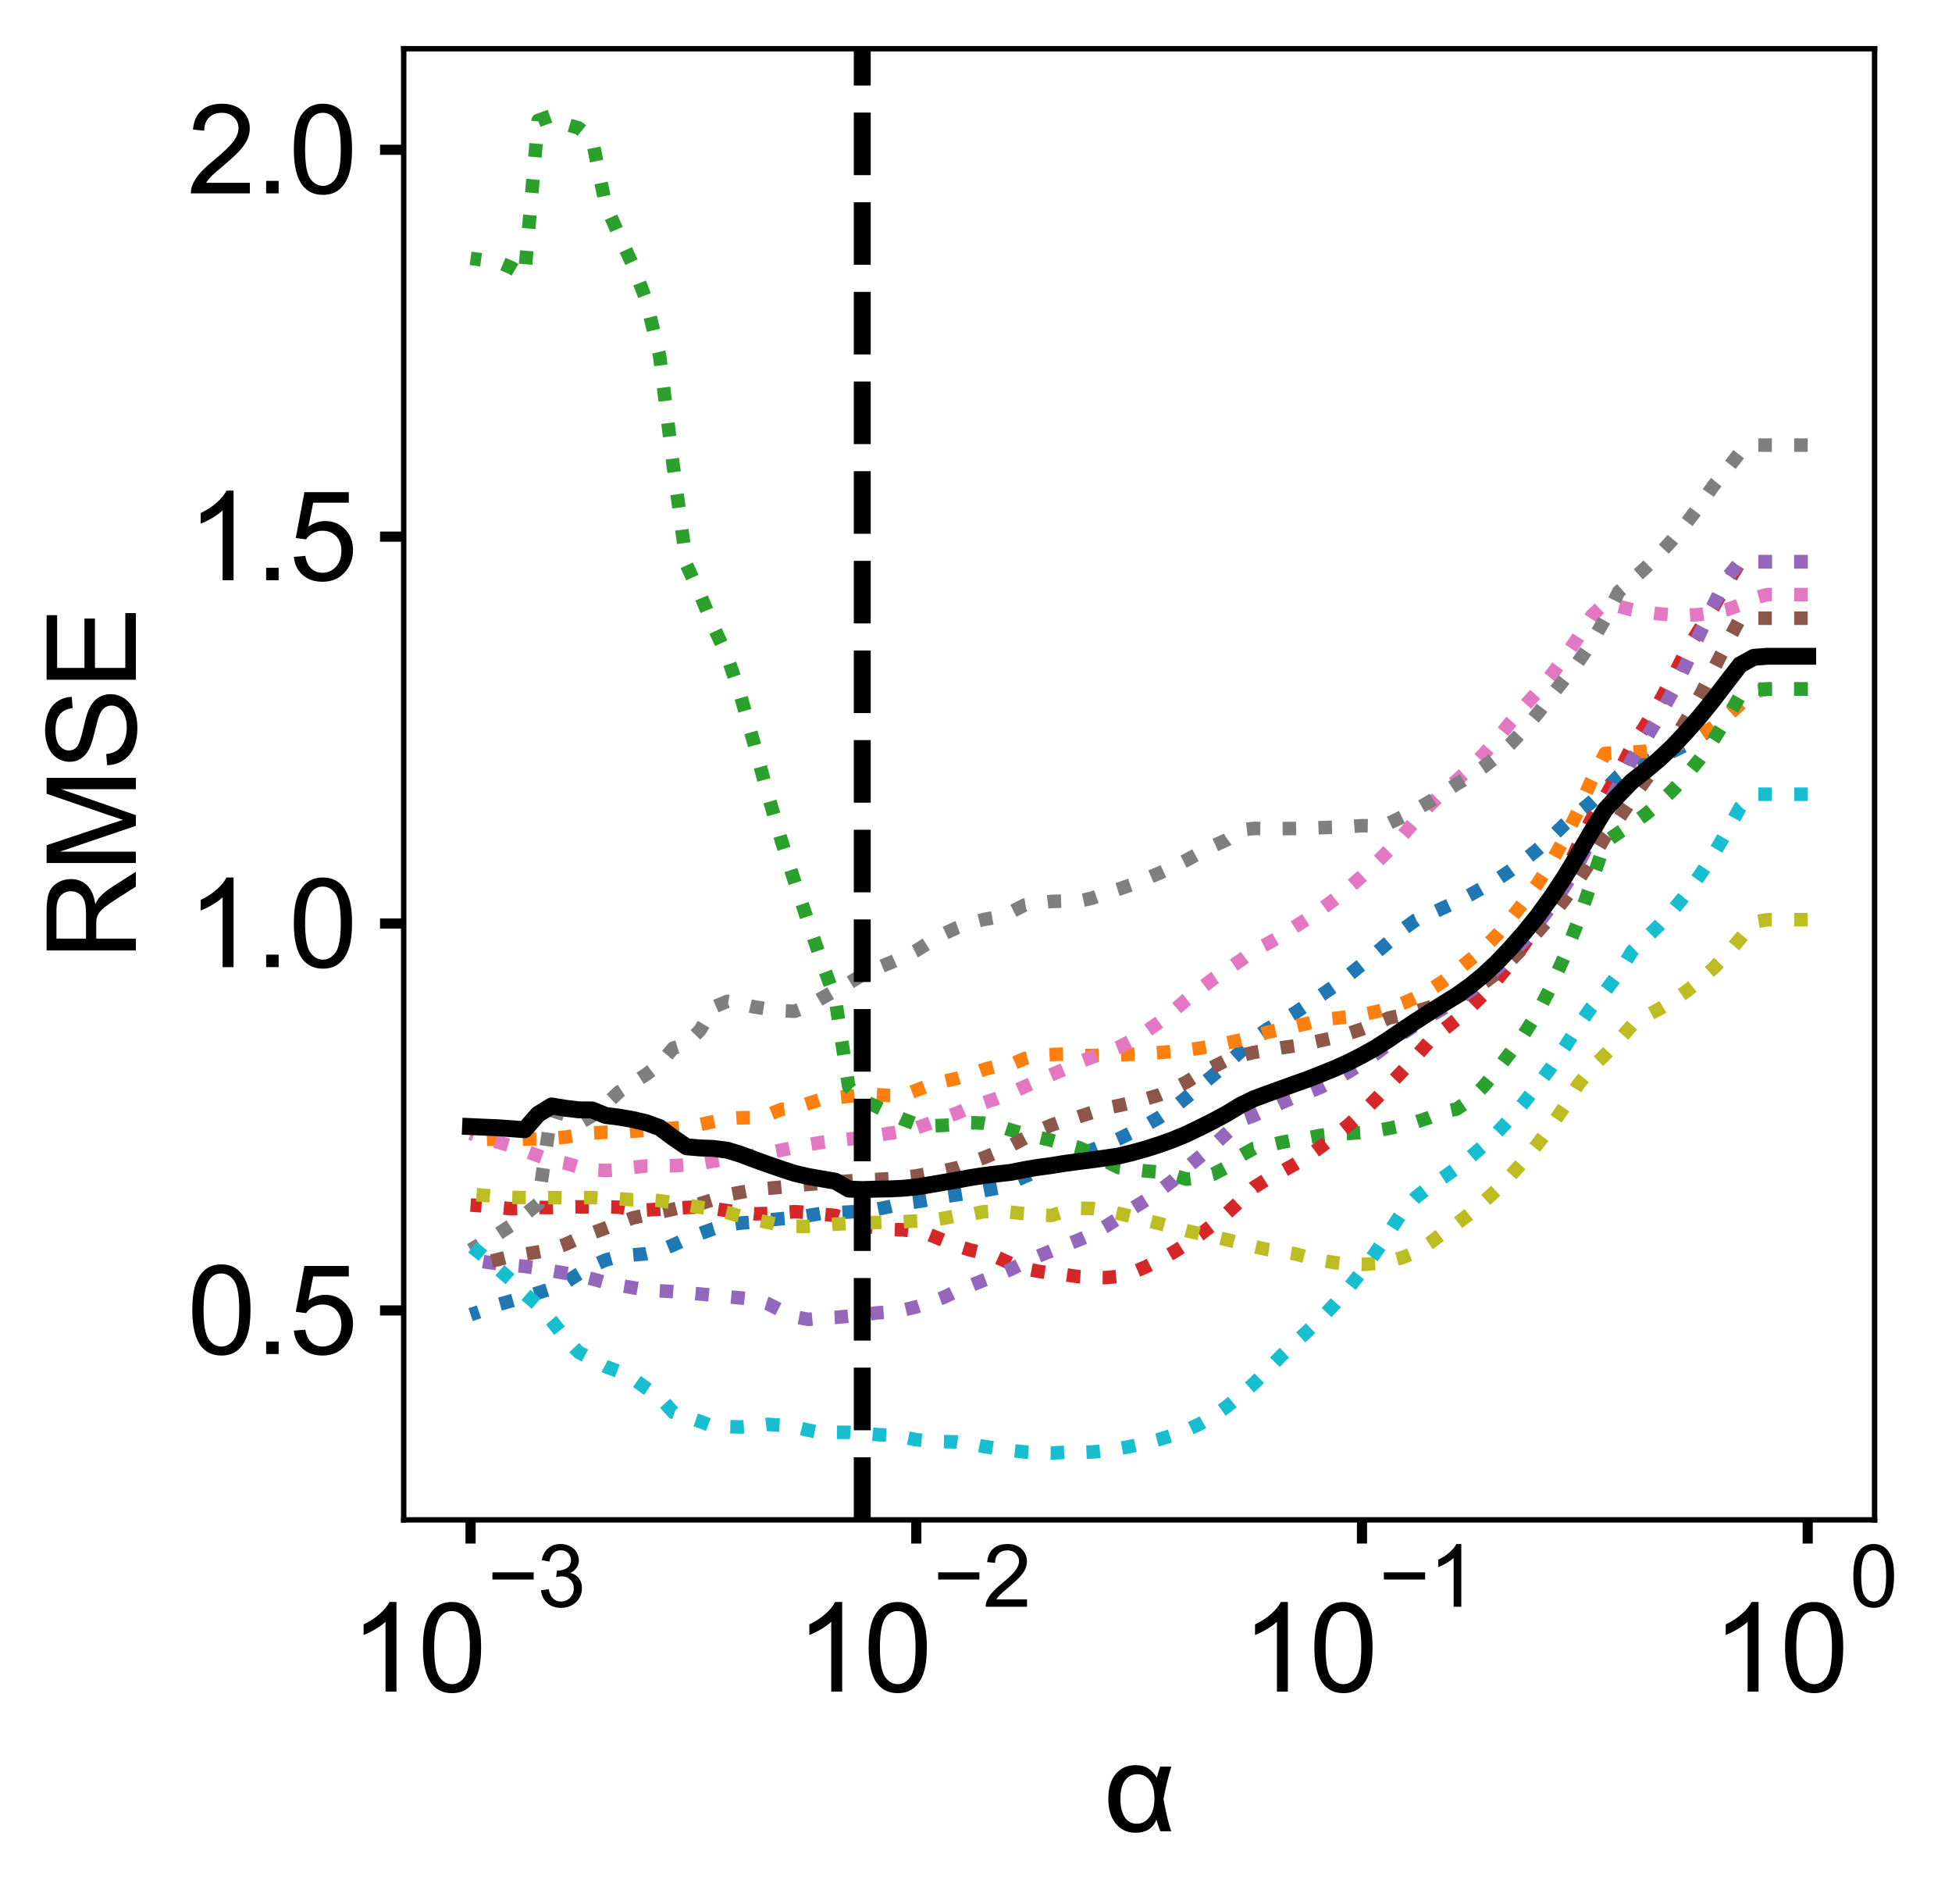<?xml version="1.0" encoding="utf-8" standalone="no"?>
<!DOCTYPE svg PUBLIC "-//W3C//DTD SVG 1.1//EN"
  "http://www.w3.org/Graphics/SVG/1.1/DTD/svg11.dtd">
<svg height="281.442pt" version="1.1" viewBox="0 0 288.568 281.442" width="288.568pt" xmlns="http://www.w3.org/2000/svg" xmlns:xlink="http://www.w3.org/1999/xlink">
 <defs>
  <style type="text/css">*{stroke-linecap:butt;stroke-linejoin:round;}</style>
 </defs>
 <g id="figure_1">
  <g id="patch_1">
   <path d="M 0 281.442 
L 288.568 281.442 
L 288.568 0 
L 0 0 
z
" style="fill:#ffffff;"/>
  </g>
  <g id="axes_1">
   <g id="patch_2">
    <path d="M 59.682 224.64 
L 277.122 224.64 
L 277.122 7.2 
L 59.682 7.2 
z
" style="fill:#ffffff;"/>
   </g>
   <g id="matplotlib.axis_1">
    <g id="xtick_1">
     <g id="line2d_1">
      <defs>
       <path d="M 0 0 
L 0 3.5 
" id="ma12108a42a" style="stroke:#000000;stroke-width:1.5;"/>
      </defs>
      <g>
       <use style="stroke:#000000;stroke-width:1.5;" x="69.565" xlink:href="#ma12108a42a" y="224.64"/>
      </g>
     </g>
     <g id="text_1">
      <!-- $\mathdefault{10^{-3}}$ -->
      <g transform="translate(51.745 250.202)scale(0.18 -0.18)">
       <defs>
        <path d="M 2384 0 
L 1822 0 
L 1822 3584 
Q 1619 3391 1289 3197 
Q 959 3003 697 2906 
L 697 3450 
Q 1169 3672 1522 3987 
Q 1875 4303 2022 4600 
L 2384 4600 
L 2384 0 
z
" id="ArialMT-31" transform="scale(0.016)"/>
        <path d="M 266 2259 
Q 266 3072 433 3567 
Q 600 4063 929 4331 
Q 1259 4600 1759 4600 
Q 2128 4600 2406 4451 
Q 2684 4303 2865 4023 
Q 3047 3744 3150 3342 
Q 3253 2941 3253 2259 
Q 3253 1453 3087 958 
Q 2922 463 2592 192 
Q 2263 -78 1759 -78 
Q 1097 -78 719 397 
Q 266 969 266 2259 
z
M 844 2259 
Q 844 1131 1108 757 
Q 1372 384 1759 384 
Q 2147 384 2411 759 
Q 2675 1134 2675 2259 
Q 2675 3391 2411 3762 
Q 2147 4134 1753 4134 
Q 1366 4134 1134 3806 
Q 844 3388 844 2259 
z
" id="ArialMT-30" transform="scale(0.016)"/>
        <path d="M 3381 1997 
L 356 1997 
L 356 2522 
L 3381 2522 
L 3381 1997 
z
" id="ArialMT-2212" transform="scale(0.016)"/>
        <path d="M 269 1209 
L 831 1284 
Q 928 806 1161 595 
Q 1394 384 1728 384 
Q 2125 384 2398 659 
Q 2672 934 2672 1341 
Q 2672 1728 2419 1979 
Q 2166 2231 1775 2231 
Q 1616 2231 1378 2169 
L 1441 2663 
Q 1497 2656 1531 2656 
Q 1891 2656 2178 2843 
Q 2466 3031 2466 3422 
Q 2466 3731 2256 3934 
Q 2047 4138 1716 4138 
Q 1388 4138 1169 3931 
Q 950 3725 888 3313 
L 325 3413 
Q 428 3978 793 4289 
Q 1159 4600 1703 4600 
Q 2078 4600 2393 4439 
Q 2709 4278 2876 4000 
Q 3044 3722 3044 3409 
Q 3044 3113 2884 2869 
Q 2725 2625 2413 2481 
Q 2819 2388 3044 2092 
Q 3269 1797 3269 1353 
Q 3269 753 2831 336 
Q 2394 -81 1725 -81 
Q 1122 -81 723 278 
Q 325 638 269 1209 
z
" id="ArialMT-33" transform="scale(0.016)"/>
       </defs>
       <use transform="translate(0 0.994)" xlink:href="#ArialMT-31"/>
       <use transform="translate(55.615 0.994)" xlink:href="#ArialMT-30"/>
       <use transform="translate(112.973 70.688)scale(0.7)" xlink:href="#ArialMT-2212"/>
       <use transform="translate(153.852 70.688)scale(0.7)" xlink:href="#ArialMT-33"/>
      </g>
     </g>
    </g>
    <g id="xtick_2">
     <g id="line2d_2">
      <g>
       <use style="stroke:#000000;stroke-width:1.5;" x="135.456" xlink:href="#ma12108a42a" y="224.64"/>
      </g>
     </g>
     <g id="text_2">
      <!-- $\mathdefault{10^{-2}}$ -->
      <g transform="translate(117.636 250.202)scale(0.18 -0.18)">
       <defs>
        <path d="M 3222 541 
L 3222 0 
L 194 0 
Q 188 203 259 391 
Q 375 700 629 1000 
Q 884 1300 1366 1694 
Q 2113 2306 2375 2664 
Q 2638 3022 2638 3341 
Q 2638 3675 2398 3904 
Q 2159 4134 1775 4134 
Q 1369 4134 1125 3890 
Q 881 3647 878 3216 
L 300 3275 
Q 359 3922 746 4261 
Q 1134 4600 1788 4600 
Q 2447 4600 2831 4234 
Q 3216 3869 3216 3328 
Q 3216 3053 3103 2787 
Q 2991 2522 2730 2228 
Q 2469 1934 1863 1422 
Q 1356 997 1212 845 
Q 1069 694 975 541 
L 3222 541 
z
" id="ArialMT-32" transform="scale(0.016)"/>
       </defs>
       <use transform="translate(0 0.994)" xlink:href="#ArialMT-31"/>
       <use transform="translate(55.615 0.994)" xlink:href="#ArialMT-30"/>
       <use transform="translate(112.973 70.688)scale(0.7)" xlink:href="#ArialMT-2212"/>
       <use transform="translate(153.852 70.688)scale(0.7)" xlink:href="#ArialMT-32"/>
      </g>
     </g>
    </g>
    <g id="xtick_3">
     <g id="line2d_3">
      <g>
       <use style="stroke:#000000;stroke-width:1.5;" x="201.347" xlink:href="#ma12108a42a" y="224.64"/>
      </g>
     </g>
     <g id="text_3">
      <!-- $\mathdefault{10^{-1}}$ -->
      <g transform="translate(183.527 250.202)scale(0.18 -0.18)">
       <use transform="translate(0 0.994)" xlink:href="#ArialMT-31"/>
       <use transform="translate(55.615 0.994)" xlink:href="#ArialMT-30"/>
       <use transform="translate(112.973 70.688)scale(0.7)" xlink:href="#ArialMT-2212"/>
       <use transform="translate(153.852 70.688)scale(0.7)" xlink:href="#ArialMT-31"/>
      </g>
     </g>
    </g>
    <g id="xtick_4">
     <g id="line2d_4">
      <g>
       <use style="stroke:#000000;stroke-width:1.5;" x="267.238" xlink:href="#ma12108a42a" y="224.64"/>
      </g>
     </g>
     <g id="text_4">
      <!-- $\mathdefault{10^{0}}$ -->
      <g transform="translate(253.108 250.202)scale(0.18 -0.18)">
       <use transform="translate(0 0.994)" xlink:href="#ArialMT-31"/>
       <use transform="translate(55.615 0.994)" xlink:href="#ArialMT-30"/>
       <use transform="translate(112.973 70.688)scale(0.7)" xlink:href="#ArialMT-30"/>
      </g>
     </g>
    </g>
    <g id="text_5">
     <!-- α -->
     <g transform="translate(163.198 270.664)scale(0.18 -0.18)">
      <defs>
       <path d="M 2884 3319 
L 3459 3319 
Q 3241 2631 3056 1659 
Q 3275 453 3459 0 
L 2900 0 
Q 2766 313 2697 606 
Q 2438 -75 1613 -75 
Q 988 -75 606 394 
Q 225 863 225 1666 
Q 225 2491 608 2942 
Q 991 3394 1622 3394 
Q 2013 3394 2259 3236 
Q 2506 3078 2719 2756 
Q 2741 2866 2884 3319 
z
M 1716 2928 
Q 1313 2928 1078 2603 
Q 844 2278 844 1666 
Q 844 1069 1066 728 
Q 1288 388 1684 388 
Q 2072 388 2331 723 
Q 2591 1059 2591 1691 
Q 2591 2303 2348 2615 
Q 2106 2928 1716 2928 
z
" id="ArialMT-3b1" transform="scale(0.016)"/>
      </defs>
      <use xlink:href="#ArialMT-3b1"/>
     </g>
    </g>
   </g>
   <g id="matplotlib.axis_2">
    <g id="ytick_1">
     <g id="line2d_5">
      <defs>
       <path d="M 0 0 
L -3.5 0 
" id="m1004617f11" style="stroke:#000000;stroke-width:1.5;"/>
      </defs>
      <g>
       <use style="stroke:#000000;stroke-width:1.5;" x="59.682" xlink:href="#m1004617f11" y="193.683"/>
      </g>
     </g>
     <g id="text_6">
      <!-- 0.5 -->
      <g transform="translate(27.662 200.125)scale(0.18 -0.18)">
       <defs>
        <path d="M 581 0 
L 581 641 
L 1222 641 
L 1222 0 
L 581 0 
z
" id="ArialMT-2e" transform="scale(0.016)"/>
        <path d="M 266 1200 
L 856 1250 
Q 922 819 1161 601 
Q 1400 384 1738 384 
Q 2144 384 2425 690 
Q 2706 997 2706 1503 
Q 2706 1984 2436 2262 
Q 2166 2541 1728 2541 
Q 1456 2541 1237 2417 
Q 1019 2294 894 2097 
L 366 2166 
L 809 4519 
L 3088 4519 
L 3088 3981 
L 1259 3981 
L 1013 2750 
Q 1425 3038 1878 3038 
Q 2478 3038 2890 2622 
Q 3303 2206 3303 1553 
Q 3303 931 2941 478 
Q 2500 -78 1738 -78 
Q 1113 -78 717 272 
Q 322 622 266 1200 
z
" id="ArialMT-35" transform="scale(0.016)"/>
       </defs>
       <use xlink:href="#ArialMT-30"/>
       <use x="55.615" xlink:href="#ArialMT-2e"/>
       <use x="83.398" xlink:href="#ArialMT-35"/>
      </g>
     </g>
    </g>
    <g id="ytick_2">
     <g id="line2d_6">
      <g>
       <use style="stroke:#000000;stroke-width:1.5;" x="59.682" xlink:href="#m1004617f11" y="136.5"/>
      </g>
     </g>
     <g id="text_7">
      <!-- 1.0 -->
      <g transform="translate(27.662 142.942)scale(0.18 -0.18)">
       <use xlink:href="#ArialMT-31"/>
       <use x="55.615" xlink:href="#ArialMT-2e"/>
       <use x="83.398" xlink:href="#ArialMT-30"/>
      </g>
     </g>
    </g>
    <g id="ytick_3">
     <g id="line2d_7">
      <g>
       <use style="stroke:#000000;stroke-width:1.5;" x="59.682" xlink:href="#m1004617f11" y="79.318"/>
      </g>
     </g>
     <g id="text_8">
      <!-- 1.5 -->
      <g transform="translate(27.662 85.76)scale(0.18 -0.18)">
       <use xlink:href="#ArialMT-31"/>
       <use x="55.615" xlink:href="#ArialMT-2e"/>
       <use x="83.398" xlink:href="#ArialMT-35"/>
      </g>
     </g>
    </g>
    <g id="ytick_4">
     <g id="line2d_8">
      <g>
       <use style="stroke:#000000;stroke-width:1.5;" x="59.682" xlink:href="#m1004617f11" y="22.135"/>
      </g>
     </g>
     <g id="text_9">
      <!-- 2.0 -->
      <g transform="translate(27.662 28.577)scale(0.18 -0.18)">
       <use xlink:href="#ArialMT-32"/>
       <use x="55.615" xlink:href="#ArialMT-2e"/>
       <use x="83.398" xlink:href="#ArialMT-30"/>
      </g>
     </g>
    </g>
    <g id="text_10">
     <!-- RMSE -->
     <g transform="translate(20.084 141.923)rotate(-90)scale(0.18 -0.18)">
      <defs>
       <path d="M 503 0 
L 503 4581 
L 2534 4581 
Q 3147 4581 3465 4457 
Q 3784 4334 3975 4021 
Q 4166 3709 4166 3331 
Q 4166 2844 3850 2509 
Q 3534 2175 2875 2084 
Q 3116 1969 3241 1856 
Q 3506 1613 3744 1247 
L 4541 0 
L 3778 0 
L 3172 953 
Q 2906 1366 2734 1584 
Q 2563 1803 2427 1890 
Q 2291 1978 2150 2013 
Q 2047 2034 1813 2034 
L 1109 2034 
L 1109 0 
L 503 0 
z
M 1109 2559 
L 2413 2559 
Q 2828 2559 3062 2645 
Q 3297 2731 3419 2920 
Q 3541 3109 3541 3331 
Q 3541 3656 3305 3865 
Q 3069 4075 2559 4075 
L 1109 4075 
L 1109 2559 
z
" id="ArialMT-52" transform="scale(0.016)"/>
       <path d="M 475 0 
L 475 4581 
L 1388 4581 
L 2472 1338 
Q 2622 884 2691 659 
Q 2769 909 2934 1394 
L 4031 4581 
L 4847 4581 
L 4847 0 
L 4263 0 
L 4263 3834 
L 2931 0 
L 2384 0 
L 1059 3900 
L 1059 0 
L 475 0 
z
" id="ArialMT-4d" transform="scale(0.016)"/>
       <path d="M 288 1472 
L 859 1522 
Q 900 1178 1048 958 
Q 1197 738 1509 602 
Q 1822 466 2213 466 
Q 2559 466 2825 569 
Q 3091 672 3220 851 
Q 3350 1031 3350 1244 
Q 3350 1459 3225 1620 
Q 3100 1781 2813 1891 
Q 2628 1963 1997 2114 
Q 1366 2266 1113 2400 
Q 784 2572 623 2826 
Q 463 3081 463 3397 
Q 463 3744 659 4045 
Q 856 4347 1234 4503 
Q 1613 4659 2075 4659 
Q 2584 4659 2973 4495 
Q 3363 4331 3572 4012 
Q 3781 3694 3797 3291 
L 3216 3247 
Q 3169 3681 2898 3903 
Q 2628 4125 2100 4125 
Q 1550 4125 1298 3923 
Q 1047 3722 1047 3438 
Q 1047 3191 1225 3031 
Q 1400 2872 2139 2705 
Q 2878 2538 3153 2413 
Q 3553 2228 3743 1945 
Q 3934 1663 3934 1294 
Q 3934 928 3725 604 
Q 3516 281 3123 101 
Q 2731 -78 2241 -78 
Q 1619 -78 1198 103 
Q 778 284 539 648 
Q 300 1013 288 1472 
z
" id="ArialMT-53" transform="scale(0.016)"/>
       <path d="M 506 0 
L 506 4581 
L 3819 4581 
L 3819 4041 
L 1113 4041 
L 1113 2638 
L 3647 2638 
L 3647 2100 
L 1113 2100 
L 1113 541 
L 3925 541 
L 3925 0 
L 506 0 
z
" id="ArialMT-45" transform="scale(0.016)"/>
      </defs>
      <use xlink:href="#ArialMT-52"/>
      <use x="72.217" xlink:href="#ArialMT-4d"/>
      <use x="155.518" xlink:href="#ArialMT-53"/>
      <use x="222.217" xlink:href="#ArialMT-45"/>
     </g>
    </g>
   </g>
   <g id="line2d_9">
    <path clip-path="url(#p79b53bc17c)" d="M 267.238 101.842 
L 265.241 101.842 
L 263.245 101.842 
L 261.248 101.842 
L 259.251 102.216 
L 257.254 104.018 
L 255.258 105.849 
L 253.261 107.499 
L 251.264 108.899 
L 249.268 110.081 
L 247.271 111.071 
L 245.274 111.896 
L 243.278 112.578 
L 241.281 113.098 
L 239.284 114.676 
L 237.288 116.715 
L 235.291 118.519 
L 233.294 120.135 
L 231.297 121.839 
L 229.301 123.779 
L 227.304 125.551 
L 225.307 127.168 
L 223.311 128.645 
L 221.314 129.994 
L 219.317 131.14 
L 217.321 132.257 
L 215.324 133.27 
L 213.327 134.198 
L 211.33 135.116 
L 209.334 135.961 
L 207.337 137.398 
L 205.34 139.195 
L 203.344 140.903 
L 201.347 142.543 
L 199.35 144.15 
L 197.354 145.672 
L 195.357 147.056 
L 193.36 148.402 
L 191.364 149.739 
L 189.367 150.97 
L 187.37 152.091 
L 185.373 153.447 
L 183.377 155.428 
L 181.38 157.234 
L 179.383 158.887 
L 177.387 160.558 
L 175.39 162.201 
L 173.393 163.816 
L 171.397 165.156 
L 169.4 166.297 
L 167.403 167.341 
L 165.407 168.312 
L 163.41 169.174 
L 161.413 169.955 
L 159.416 170.699 
L 157.42 171.632 
L 155.423 172.433 
L 153.426 173.126 
L 151.43 173.913 
L 149.433 174.844 
L 147.436 175.611 
L 145.44 175.978 
L 143.443 176.277 
L 141.446 176.595 
L 139.449 176.882 
L 137.453 177.3 
L 135.456 177.636 
L 133.459 177.872 
L 131.463 178.348 
L 129.466 178.751 
L 127.469 178.985 
L 125.473 179.137 
L 123.476 179.241 
L 121.479 179.328 
L 119.483 179.666 
L 117.486 179.966 
L 115.489 180.132 
L 113.492 180.323 
L 111.496 180.617 
L 109.499 180.77 
L 107.502 181.048 
L 105.506 181.597 
L 103.509 182.332 
L 101.512 183.088 
L 99.516 184.012 
L 97.519 184.826 
L 95.522 185.301 
L 93.526 185.481 
L 91.529 185.676 
L 89.532 186.235 
L 87.535 187.108 
L 85.539 188.29 
L 83.542 189.574 
L 81.545 190.448 
L 79.549 191.088 
L 77.552 191.717 
L 75.555 192.277 
L 73.559 192.85 
L 71.562 193.634 
L 69.565 194.308 
" style="fill:none;stroke:#1f77b4;stroke-dasharray:2,3.3;stroke-dashoffset:0;stroke-width:2;"/>
   </g>
   <g id="line2d_10">
    <path clip-path="url(#p79b53bc17c)" d="M 267.238 101.842 
L 265.241 101.842 
L 263.245 101.842 
L 261.248 101.842 
L 259.251 102.195 
L 257.254 104.08 
L 255.258 105.881 
L 253.261 107.449 
L 251.264 108.673 
L 249.268 109.602 
L 247.271 110.279 
L 245.274 110.743 
L 243.278 111.03 
L 241.281 111.17 
L 239.284 111.285 
L 237.288 111.356 
L 235.291 115.292 
L 233.294 119.872 
L 231.297 123.92 
L 229.301 127.481 
L 227.304 130.599 
L 225.307 133.287 
L 223.311 135.823 
L 221.314 138.175 
L 219.317 140.17 
L 217.321 141.856 
L 215.324 143.505 
L 213.327 145.047 
L 211.33 146.337 
L 209.334 147.42 
L 207.337 148.312 
L 205.34 149.024 
L 203.344 149.548 
L 201.347 149.958 
L 199.35 150.275 
L 197.354 150.506 
L 195.357 150.706 
L 193.36 151.241 
L 191.364 151.709 
L 189.367 152.144 
L 187.37 152.568 
L 185.373 153.243 
L 183.377 153.702 
L 181.38 154.141 
L 179.383 154.573 
L 177.387 154.92 
L 175.39 155.196 
L 173.393 155.411 
L 171.397 155.571 
L 169.4 155.716 
L 167.403 155.818 
L 165.407 155.896 
L 163.41 155.955 
L 161.413 155.998 
L 159.416 156.023 
L 157.42 155.784 
L 155.423 155.87 
L 153.426 155.965 
L 151.43 156.474 
L 149.433 157.342 
L 147.436 157.532 
L 145.44 158.079 
L 143.443 158.809 
L 141.446 159.393 
L 139.449 159.845 
L 137.453 160.345 
L 135.456 161.15 
L 133.459 161.93 
L 131.463 161.923 
L 129.466 161.785 
L 127.469 161.867 
L 125.473 162.033 
L 123.476 162.248 
L 121.479 162.441 
L 119.483 163.098 
L 117.486 163.744 
L 115.489 163.974 
L 113.492 164.784 
L 111.496 165.182 
L 109.499 165.207 
L 107.502 165.351 
L 105.506 165.769 
L 103.509 166.195 
L 101.512 166.571 
L 99.516 166.748 
L 97.519 166.915 
L 95.522 167.055 
L 93.526 167.205 
L 91.529 167.382 
L 89.532 167.352 
L 87.535 167.441 
L 85.539 167.775 
L 83.542 168.075 
L 81.545 168.245 
L 79.549 168.318 
L 77.552 168.36 
L 75.555 168.403 
L 73.559 168.359 
L 71.562 168.415 
L 69.565 168.46 
" style="fill:none;stroke:#ff7f0e;stroke-dasharray:2,3.3;stroke-dashoffset:0;stroke-width:2;"/>
   </g>
   <g id="line2d_11">
    <path clip-path="url(#p79b53bc17c)" d="M 267.238 101.842 
L 265.241 101.842 
L 263.245 101.842 
L 261.248 101.842 
L 259.251 101.842 
L 257.254 102.783 
L 255.258 106.237 
L 253.261 109.399 
L 251.264 112.189 
L 249.268 114.646 
L 247.271 116.804 
L 245.274 118.694 
L 243.278 120.347 
L 241.281 121.787 
L 239.284 123.092 
L 237.288 124.456 
L 235.291 130.324 
L 233.294 136.164 
L 231.297 141.305 
L 229.301 145.796 
L 227.304 149.662 
L 225.307 152.828 
L 223.311 155.498 
L 221.314 158.142 
L 219.317 160.569 
L 217.321 162.566 
L 215.324 163.922 
L 213.327 164.328 
L 211.33 165.163 
L 209.334 165.832 
L 207.337 166.35 
L 205.34 166.771 
L 203.344 167.122 
L 201.347 167.387 
L 199.35 167.52 
L 197.354 167.589 
L 195.357 167.788 
L 193.36 168.167 
L 191.364 168.464 
L 189.367 168.861 
L 187.37 169.34 
L 185.373 169.724 
L 183.377 170.838 
L 181.38 172.486 
L 179.383 173.529 
L 177.387 174.021 
L 175.39 174.284 
L 173.393 173.678 
L 171.397 173.236 
L 169.4 173.072 
L 167.403 172.847 
L 165.407 172.582 
L 163.41 171.596 
L 161.413 170.436 
L 159.416 169.599 
L 157.42 169.103 
L 155.423 168.542 
L 153.426 168.072 
L 151.43 167.598 
L 149.433 167.017 
L 147.436 166.353 
L 145.44 165.994 
L 143.443 165.942 
L 141.446 166.207 
L 139.449 166.329 
L 137.453 166.406 
L 135.456 166.166 
L 133.459 165.405 
L 131.463 164.479 
L 129.466 163.504 
L 127.469 162.631 
L 125.473 160.629 
L 123.476 147.615 
L 121.479 142.152 
L 119.483 136.304 
L 117.486 130.356 
L 115.489 124.159 
L 113.492 117.352 
L 111.496 109.976 
L 109.499 102.872 
L 107.502 96.985 
L 105.506 92.665 
L 103.509 87.881 
L 101.512 83.528 
L 99.516 68.757 
L 97.519 52.612 
L 95.522 44.325 
L 93.526 39.133 
L 91.529 34.808 
L 89.532 30.273 
L 87.535 20.552 
L 85.539 18.918 
L 83.542 18.34 
L 81.545 17.084 
L 79.549 17.805 
L 77.552 40.714 
L 75.555 39.538 
L 73.559 38.697 
L 71.562 38.456 
L 69.565 38.18 
" style="fill:none;stroke:#2ca02c;stroke-dasharray:2,3.3;stroke-dashoffset:0;stroke-width:2;"/>
   </g>
   <g id="line2d_12">
    <path clip-path="url(#p79b53bc17c)" d="M 267.238 83.041 
L 265.241 83.041 
L 263.245 83.041 
L 261.248 83.041 
L 259.251 83.041 
L 257.254 83.041 
L 255.258 86.313 
L 253.261 89.8 
L 251.264 92.972 
L 249.268 96.155 
L 247.271 100.152 
L 245.274 103.808 
L 243.278 107.153 
L 241.281 110.274 
L 239.284 114.216 
L 237.288 117.795 
L 235.291 121.039 
L 233.294 124.953 
L 231.297 129.332 
L 229.301 133.115 
L 227.304 136.52 
L 225.307 139.581 
L 223.311 142.325 
L 221.314 144.781 
L 219.317 146.976 
L 217.321 148.933 
L 215.324 150.676 
L 213.327 152.252 
L 211.33 153.871 
L 209.334 156.14 
L 207.337 158.299 
L 205.34 160.392 
L 203.344 162.492 
L 201.347 164.448 
L 199.35 166.269 
L 197.354 167.888 
L 195.357 169.431 
L 193.36 170.882 
L 191.364 172.109 
L 189.367 173.215 
L 187.37 174.243 
L 185.373 175.497 
L 183.377 177.478 
L 181.38 179.314 
L 179.383 180.933 
L 177.387 182.489 
L 175.39 183.863 
L 173.393 185.13 
L 171.397 186.234 
L 169.4 187.232 
L 167.403 188.085 
L 165.407 188.649 
L 163.41 188.834 
L 161.413 188.818 
L 159.416 188.69 
L 157.42 188.405 
L 155.423 188.209 
L 153.426 187.883 
L 151.43 187.504 
L 149.433 186.756 
L 147.436 185.844 
L 145.44 185.216 
L 143.443 184.752 
L 141.446 184.133 
L 139.449 183.317 
L 137.453 182.51 
L 135.456 182.006 
L 133.459 181.767 
L 131.463 181.707 
L 129.466 181.44 
L 127.469 181.202 
L 125.473 180.334 
L 123.476 179.645 
L 121.479 179.45 
L 119.483 179.206 
L 117.486 179.089 
L 115.489 179.222 
L 113.492 179.358 
L 111.496 179.404 
L 109.499 179.178 
L 107.502 178.935 
L 105.506 178.627 
L 103.509 178.39 
L 101.512 178.466 
L 99.516 178.582 
L 97.519 178.722 
L 95.522 178.84 
L 93.526 178.8 
L 91.529 178.422 
L 89.532 178.378 
L 87.535 178.4 
L 85.539 178.375 
L 83.542 178.406 
L 81.545 178.478 
L 79.549 178.461 
L 77.552 178.598 
L 75.555 178.653 
L 73.559 178.452 
L 71.562 178.244 
L 69.565 178.104 
" style="fill:none;stroke:#d62728;stroke-dasharray:2,3.3;stroke-dashoffset:0;stroke-width:2;"/>
   </g>
   <g id="line2d_13">
    <path clip-path="url(#p79b53bc17c)" d="M 267.238 83.041 
L 265.241 83.041 
L 263.245 83.041 
L 261.248 83.041 
L 259.251 83.041 
L 257.254 83.041 
L 255.258 85.438 
L 253.261 89.503 
L 251.264 93.677 
L 249.268 98.161 
L 247.271 102.224 
L 245.274 105.901 
L 243.278 109.225 
L 241.281 112.228 
L 239.284 116.054 
L 237.288 119.782 
L 235.291 123.873 
L 233.294 127.73 
L 231.297 131.061 
L 229.301 133.951 
L 227.304 136.581 
L 225.307 138.976 
L 223.311 141.153 
L 221.314 143.133 
L 219.317 144.932 
L 217.321 146.47 
L 215.324 147.842 
L 213.327 149.081 
L 211.33 150.2 
L 209.334 151.459 
L 207.337 152.764 
L 205.34 154.27 
L 203.344 155.786 
L 201.347 157.169 
L 199.35 158.431 
L 197.354 159.59 
L 195.357 160.639 
L 193.36 161.456 
L 191.364 162.17 
L 189.367 163.016 
L 187.37 163.973 
L 185.373 164.876 
L 183.377 165.603 
L 181.38 167.451 
L 179.383 169.285 
L 177.387 170.964 
L 175.39 172.632 
L 173.393 174.487 
L 171.397 176.003 
L 169.4 177.373 
L 167.403 178.611 
L 165.407 180.009 
L 163.41 181.277 
L 161.413 182.404 
L 159.416 183.282 
L 157.42 184.061 
L 155.423 184.868 
L 153.426 185.686 
L 151.43 186.609 
L 149.433 187.606 
L 147.436 188.465 
L 145.44 189.213 
L 143.443 190.012 
L 141.446 190.824 
L 139.449 191.768 
L 137.453 192.513 
L 135.456 193.16 
L 133.459 193.63 
L 131.463 193.911 
L 129.466 194.057 
L 127.469 194.402 
L 125.473 194.531 
L 123.476 194.714 
L 121.479 194.811 
L 119.483 195.003 
L 117.486 194.626 
L 115.489 193.702 
L 113.492 192.684 
L 111.496 192.055 
L 109.499 191.837 
L 107.502 191.653 
L 105.506 191.453 
L 103.509 191.253 
L 101.512 191.081 
L 99.516 190.898 
L 97.519 190.787 
L 95.522 190.648 
L 93.526 190.308 
L 91.529 189.971 
L 89.532 189.565 
L 87.535 189.02 
L 85.539 188.523 
L 83.542 188.172 
L 81.545 187.829 
L 79.549 187.457 
L 77.552 187.172 
L 75.555 186.991 
L 73.559 186.777 
L 71.562 186.481 
L 69.565 186.13 
" style="fill:none;stroke:#9467bd;stroke-dasharray:2,3.3;stroke-dashoffset:0;stroke-width:2;"/>
   </g>
   <g id="line2d_14">
    <path clip-path="url(#p79b53bc17c)" d="M 267.238 91.371 
L 265.241 91.371 
L 263.245 91.371 
L 261.248 91.371 
L 259.251 91.371 
L 257.254 91.371 
L 255.258 95.122 
L 253.261 99.035 
L 251.264 102.914 
L 249.268 106.447 
L 247.271 109.663 
L 245.274 112.589 
L 243.278 115.249 
L 241.281 118.063 
L 239.284 121.039 
L 237.288 123.679 
L 235.291 127.065 
L 233.294 130.136 
L 231.297 132.918 
L 229.301 135.436 
L 227.304 137.714 
L 225.307 139.922 
L 223.311 141.972 
L 221.314 143.815 
L 219.317 145.287 
L 217.321 146.433 
L 215.324 147.398 
L 213.327 148.204 
L 211.33 148.874 
L 209.334 149.473 
L 207.337 150.013 
L 205.34 150.453 
L 203.344 151.3 
L 201.347 152.09 
L 199.35 152.756 
L 197.354 153.316 
L 195.357 153.77 
L 193.36 154.204 
L 191.364 154.586 
L 189.367 154.867 
L 187.37 155.2 
L 185.373 155.542 
L 183.377 156.026 
L 181.38 156.659 
L 179.383 157.68 
L 177.387 158.685 
L 175.39 159.93 
L 173.393 160.945 
L 171.397 161.825 
L 169.4 162.419 
L 167.403 162.939 
L 165.407 163.395 
L 163.41 163.796 
L 161.413 164.423 
L 159.416 165.075 
L 157.42 165.575 
L 155.423 166.3 
L 153.426 167.146 
L 151.43 168.251 
L 149.433 169.323 
L 147.436 170.285 
L 145.44 171.115 
L 143.443 171.817 
L 141.446 172.607 
L 139.449 173.043 
L 137.453 173.417 
L 135.456 173.793 
L 133.459 174.034 
L 131.463 174.213 
L 129.466 174.329 
L 127.469 174.394 
L 125.473 174.546 
L 123.476 174.715 
L 121.479 174.894 
L 119.483 175.05 
L 117.486 175.271 
L 115.489 175.458 
L 113.492 175.64 
L 111.496 175.851 
L 109.499 176.223 
L 107.502 176.6 
L 105.506 177.287 
L 103.509 177.906 
L 101.512 178.232 
L 99.516 178.725 
L 97.519 179.167 
L 95.522 179.564 
L 93.526 180.015 
L 91.529 180.732 
L 89.532 181.51 
L 87.535 182.242 
L 85.539 183.022 
L 83.542 183.929 
L 81.545 184.644 
L 79.549 185.039 
L 77.552 185.366 
L 75.555 185.672 
L 73.559 186.176 
L 71.562 186.63 
L 69.565 187.023 
" style="fill:none;stroke:#8c564b;stroke-dasharray:2,3.3;stroke-dashoffset:0;stroke-width:2;"/>
   </g>
   <g id="line2d_15">
    <path clip-path="url(#p79b53bc17c)" d="M 267.238 87.88 
L 265.241 87.88 
L 263.245 87.88 
L 261.248 87.88 
L 259.251 88.422 
L 257.254 89.412 
L 255.258 90.115 
L 253.261 90.575 
L 251.264 90.833 
L 249.268 90.924 
L 247.271 90.879 
L 245.274 90.723 
L 243.278 90.48 
L 241.281 90.132 
L 239.284 89.616 
L 237.288 89.1 
L 235.291 91.033 
L 233.294 94.199 
L 231.297 97.143 
L 229.301 99.805 
L 227.304 102.212 
L 225.307 104.442 
L 223.311 106.745 
L 221.314 109.229 
L 219.317 111.492 
L 217.321 113.557 
L 215.324 115.36 
L 213.327 117.097 
L 211.33 119.055 
L 209.334 121.16 
L 207.337 123.496 
L 205.34 125.646 
L 203.344 127.616 
L 201.347 129.499 
L 199.35 131.255 
L 197.354 132.874 
L 195.357 134.365 
L 193.36 135.741 
L 191.364 137.016 
L 189.367 138.342 
L 187.37 139.46 
L 185.373 140.456 
L 183.377 141.955 
L 181.38 143.308 
L 179.383 144.647 
L 177.387 146.173 
L 175.39 147.742 
L 173.393 149.487 
L 171.397 151.058 
L 169.4 152.472 
L 167.403 153.749 
L 165.407 154.768 
L 163.41 155.541 
L 161.413 156.268 
L 159.416 157.007 
L 157.42 157.988 
L 155.423 158.862 
L 153.426 159.721 
L 151.43 160.619 
L 149.433 161.516 
L 147.436 162.326 
L 145.44 162.998 
L 143.443 163.655 
L 141.446 164.527 
L 139.449 165.25 
L 137.453 166.021 
L 135.456 166.715 
L 133.459 167.199 
L 131.463 167.512 
L 129.466 167.811 
L 127.469 168.104 
L 125.473 168.363 
L 123.476 168.594 
L 121.479 168.846 
L 119.483 169.18 
L 117.486 169.567 
L 115.489 169.991 
L 113.492 170.384 
L 111.496 170.727 
L 109.499 170.996 
L 107.502 171.303 
L 105.506 171.608 
L 103.509 171.968 
L 101.512 172.163 
L 99.516 172.297 
L 97.519 172.314 
L 95.522 172.326 
L 93.526 172.541 
L 91.529 172.881 
L 89.532 172.994 
L 87.535 172.897 
L 85.539 172.479 
L 83.542 171.899 
L 81.545 171.556 
L 79.549 170.821 
L 77.552 170.068 
L 75.555 169.38 
L 73.559 168.781 
L 71.562 168.203 
L 69.565 167.519 
" style="fill:none;stroke:#e377c2;stroke-dasharray:2,3.3;stroke-dashoffset:0;stroke-width:2;"/>
   </g>
   <g id="line2d_16">
    <path clip-path="url(#p79b53bc17c)" d="M 267.238 65.788 
L 265.241 65.788 
L 263.245 65.788 
L 261.248 65.788 
L 259.251 65.788 
L 257.254 66.853 
L 255.258 69.408 
L 253.261 71.836 
L 251.264 74.721 
L 249.268 77.349 
L 247.271 79.742 
L 245.274 81.921 
L 243.278 83.906 
L 241.281 85.715 
L 239.284 87.476 
L 237.288 91.471 
L 235.291 94.924 
L 233.294 97.868 
L 231.297 100.359 
L 229.301 102.86 
L 227.304 105.462 
L 225.307 107.831 
L 223.311 109.949 
L 221.314 111.779 
L 219.317 113.356 
L 217.321 114.708 
L 215.324 115.89 
L 213.327 117.229 
L 211.33 118.5 
L 209.334 119.628 
L 207.337 120.703 
L 205.34 121.68 
L 203.344 122.076 
L 201.347 122.04 
L 199.35 122.177 
L 197.354 122.271 
L 195.357 122.325 
L 193.36 122.406 
L 191.364 122.451 
L 189.367 122.47 
L 187.37 122.466 
L 185.373 122.444 
L 183.377 122.668 
L 181.38 124.116 
L 179.383 125.021 
L 177.387 126.039 
L 175.39 127.127 
L 173.393 128.125 
L 171.397 129.041 
L 169.4 129.882 
L 167.403 130.713 
L 165.407 131.4 
L 163.41 132.031 
L 161.413 132.758 
L 159.416 133.189 
L 157.42 133.178 
L 155.423 133.231 
L 153.426 133.462 
L 151.43 133.781 
L 149.433 134.807 
L 147.436 135.539 
L 145.44 135.899 
L 143.443 136.392 
L 141.446 137.124 
L 139.449 138.05 
L 137.453 139.23 
L 135.456 140.495 
L 133.459 141.486 
L 131.463 142.352 
L 129.466 143.161 
L 127.469 144.098 
L 125.473 145.314 
L 123.476 146.405 
L 121.479 147.532 
L 119.483 148.708 
L 117.486 149.463 
L 115.489 149.376 
L 113.492 149.127 
L 111.496 148.818 
L 109.499 148.349 
L 107.502 148.006 
L 105.506 148.836 
L 103.509 152.231 
L 101.512 154.298 
L 99.516 154.92 
L 97.519 157.288 
L 95.522 158.804 
L 93.526 160.077 
L 91.529 161.368 
L 89.532 163.246 
L 87.535 164.915 
L 85.539 166.097 
L 83.542 164.746 
L 81.545 164.112 
L 79.549 177.938 
L 77.552 179.516 
L 75.555 181.117 
L 73.559 182.414 
L 71.562 183.526 
L 69.565 184.748 
" style="fill:none;stroke:#7f7f7f;stroke-dasharray:2,3.3;stroke-dashoffset:0;stroke-width:2;"/>
   </g>
   <g id="line2d_17">
    <path clip-path="url(#p79b53bc17c)" d="M 267.238 135.935 
L 265.241 135.935 
L 263.245 135.935 
L 261.248 135.935 
L 259.251 136.28 
L 257.254 138.738 
L 255.258 141.077 
L 253.261 143.138 
L 251.264 144.95 
L 249.268 146.538 
L 247.271 147.926 
L 245.274 149.137 
L 243.278 150.191 
L 241.281 151.511 
L 239.284 153.761 
L 237.288 155.876 
L 235.291 157.841 
L 233.294 160.314 
L 231.297 163.529 
L 229.301 166.433 
L 227.304 169.08 
L 225.307 171.526 
L 223.311 173.759 
L 221.314 175.796 
L 219.317 177.653 
L 217.321 179.346 
L 215.324 180.886 
L 213.327 182.228 
L 211.33 183.742 
L 209.334 185.064 
L 207.337 185.863 
L 205.34 186.406 
L 203.344 186.743 
L 201.347 186.883 
L 199.35 186.835 
L 197.354 186.626 
L 195.357 186.28 
L 193.36 185.827 
L 191.364 185.298 
L 189.367 184.967 
L 187.37 184.684 
L 185.373 184.232 
L 183.377 183.736 
L 181.38 183.229 
L 179.383 182.783 
L 177.387 182.348 
L 175.39 181.89 
L 173.393 181.362 
L 171.397 180.841 
L 169.4 180.338 
L 167.403 179.826 
L 165.407 179.354 
L 163.41 178.899 
L 161.413 178.611 
L 159.416 178.577 
L 157.42 179.071 
L 155.423 179.644 
L 153.426 179.568 
L 151.43 179.376 
L 149.433 179.172 
L 147.436 178.966 
L 145.44 179.09 
L 143.443 179.481 
L 141.446 179.682 
L 139.449 180.073 
L 137.453 180.379 
L 135.456 180.464 
L 133.459 180.567 
L 131.463 180.653 
L 129.466 180.699 
L 127.469 180.694 
L 125.473 180.831 
L 123.476 180.937 
L 121.479 181.138 
L 119.483 181.257 
L 117.486 181.244 
L 115.489 181.083 
L 113.492 180.664 
L 111.496 180.248 
L 109.499 179.764 
L 107.502 179.224 
L 105.506 178.722 
L 103.509 178.446 
L 101.512 178.121 
L 99.516 177.754 
L 97.519 177.461 
L 95.522 177.277 
L 93.526 177.323 
L 91.529 177.177 
L 89.532 177.135 
L 87.535 176.995 
L 85.539 177.009 
L 83.542 177.034 
L 81.545 177.015 
L 79.549 177.015 
L 77.552 177.004 
L 75.555 176.965 
L 73.559 176.858 
L 71.562 176.671 
L 69.565 176.505 
" style="fill:none;stroke:#bcbd22;stroke-dasharray:2,3.3;stroke-dashoffset:0;stroke-width:2;"/>
   </g>
   <g id="line2d_18">
    <path clip-path="url(#p79b53bc17c)" d="M 267.238 117.389 
L 265.241 117.389 
L 263.245 117.389 
L 261.248 117.389 
L 259.251 117.389 
L 257.254 119.309 
L 255.258 122.953 
L 253.261 126.349 
L 251.264 129.396 
L 249.268 132.125 
L 247.271 134.565 
L 245.274 136.743 
L 243.278 138.685 
L 241.281 140.573 
L 239.284 143.868 
L 237.288 146.513 
L 235.291 148.832 
L 233.294 151.67 
L 231.297 154.803 
L 229.301 157.734 
L 227.304 160.381 
L 225.307 162.935 
L 223.311 165.269 
L 221.314 167.389 
L 219.317 169.312 
L 217.321 171.056 
L 215.324 172.636 
L 213.327 174.067 
L 211.33 175.362 
L 209.334 176.94 
L 207.337 179.079 
L 205.34 182.136 
L 203.344 185.131 
L 201.347 187.875 
L 199.35 190.386 
L 197.354 192.681 
L 195.357 194.774 
L 193.36 196.679 
L 191.364 198.513 
L 189.367 200.416 
L 187.37 202.476 
L 185.373 204.47 
L 183.377 206.233 
L 181.38 207.881 
L 179.383 209.288 
L 177.387 210.447 
L 175.39 211.384 
L 173.393 212.122 
L 171.397 212.739 
L 169.4 213.271 
L 167.403 213.724 
L 165.407 214.1 
L 163.41 214.429 
L 161.413 214.603 
L 159.416 214.695 
L 157.42 214.658 
L 155.423 214.756 
L 153.426 214.728 
L 151.43 214.593 
L 149.433 214.372 
L 147.436 214.095 
L 145.44 213.787 
L 143.443 213.372 
L 141.446 213.113 
L 139.449 213.073 
L 137.453 212.982 
L 135.456 212.787 
L 133.459 212.387 
L 131.463 212.127 
L 129.466 212.023 
L 127.469 211.85 
L 125.473 211.698 
L 123.476 211.692 
L 121.479 211.782 
L 119.483 211.382 
L 117.486 210.903 
L 115.489 210.651 
L 113.492 210.521 
L 111.496 210.778 
L 109.499 210.906 
L 107.502 210.867 
L 105.506 210.858 
L 103.509 210.093 
L 101.512 209.425 
L 99.516 208.735 
L 97.519 206.504 
L 95.522 205.168 
L 93.526 203.727 
L 91.529 202.738 
L 89.532 201.972 
L 87.535 200.901 
L 85.539 199.859 
L 83.542 197.735 
L 81.545 195.196 
L 79.549 192.933 
L 77.552 191.22 
L 75.555 189.214 
L 73.559 187.438 
L 71.562 185.731 
L 69.565 184.103 
" style="fill:none;stroke:#17becf;stroke-dasharray:2,3.3;stroke-dashoffset:0;stroke-width:2;"/>
   </g>
   <g id="line2d_19">
    <path clip-path="url(#p79b53bc17c)" d="M 267.238 96.997 
L 265.241 96.997 
L 263.245 96.997 
L 261.248 96.997 
L 259.251 97.158 
L 257.254 98.264 
L 255.258 100.839 
L 253.261 103.458 
L 251.264 105.922 
L 249.268 108.203 
L 247.271 110.33 
L 245.274 112.216 
L 243.278 113.885 
L 241.281 115.455 
L 239.284 117.508 
L 237.288 119.674 
L 235.291 122.874 
L 233.294 126.304 
L 231.297 129.621 
L 229.301 132.639 
L 227.304 135.376 
L 225.307 137.849 
L 223.311 140.114 
L 221.314 142.223 
L 219.317 144.089 
L 217.321 145.718 
L 215.324 147.138 
L 213.327 148.373 
L 211.33 149.622 
L 209.334 150.908 
L 207.337 152.228 
L 205.34 153.597 
L 203.344 154.872 
L 201.347 155.989 
L 199.35 157.005 
L 197.354 157.901 
L 195.357 158.713 
L 193.36 159.5 
L 191.364 160.205 
L 189.367 160.927 
L 187.37 161.65 
L 185.373 162.393 
L 183.377 163.367 
L 181.38 164.582 
L 179.383 165.663 
L 177.387 166.664 
L 175.39 167.625 
L 173.393 168.456 
L 171.397 169.171 
L 169.4 169.807 
L 167.403 170.365 
L 165.407 170.846 
L 163.41 171.153 
L 161.413 171.427 
L 159.416 171.683 
L 157.42 171.946 
L 155.423 172.272 
L 153.426 172.536 
L 151.43 172.872 
L 149.433 173.276 
L 147.436 173.502 
L 145.44 173.737 
L 143.443 174.051 
L 141.446 174.421 
L 139.449 174.763 
L 137.453 175.11 
L 135.456 175.437 
L 133.459 175.628 
L 131.463 175.723 
L 129.466 175.756 
L 127.469 175.823 
L 125.473 175.742 
L 123.476 174.58 
L 121.479 174.237 
L 119.483 173.885 
L 117.486 173.423 
L 115.489 172.775 
L 113.492 172.084 
L 111.496 171.365 
L 109.499 170.61 
L 107.502 169.997 
L 105.506 169.742 
L 103.509 169.669 
L 101.512 169.497 
L 99.516 168.143 
L 97.519 166.66 
L 95.522 165.931 
L 93.526 165.461 
L 91.529 165.116 
L 89.532 164.866 
L 87.535 164.047 
L 85.539 164.035 
L 83.542 163.791 
L 81.545 163.461 
L 79.549 164.687 
L 77.552 166.974 
L 75.555 166.821 
L 73.559 166.68 
L 71.562 166.599 
L 69.565 166.508 
" style="fill:none;stroke:#000000;stroke-linecap:square;stroke-width:2.5;"/>
   </g>
   <g id="line2d_20">
    <path clip-path="url(#p79b53bc17c)" d="M 127.469 224.64 
L 127.469 7.2 
" style="fill:none;stroke:#000000;stroke-dasharray:9.25,4;stroke-dashoffset:0;stroke-width:2.5;"/>
   </g>
   <g id="patch_3">
    <path d="M 59.682 224.64 
L 59.682 7.2 
" style="fill:none;stroke:#000000;stroke-linecap:square;stroke-linejoin:miter;stroke-width:0.8;"/>
   </g>
   <g id="patch_4">
    <path d="M 277.122 224.64 
L 277.122 7.2 
" style="fill:none;stroke:#000000;stroke-linecap:square;stroke-linejoin:miter;stroke-width:0.8;"/>
   </g>
   <g id="patch_5">
    <path d="M 59.682 224.64 
L 277.122 224.64 
" style="fill:none;stroke:#000000;stroke-linecap:square;stroke-linejoin:miter;stroke-width:0.8;"/>
   </g>
   <g id="patch_6">
    <path d="M 59.682 7.2 
L 277.122 7.2 
" style="fill:none;stroke:#000000;stroke-linecap:square;stroke-linejoin:miter;stroke-width:0.8;"/>
   </g>
  </g>
 </g>
 <defs>
  <clipPath id="p79b53bc17c">
   <rect height="217.44" width="217.44" x="59.682" y="7.2"/>
  </clipPath>
 </defs>
</svg>
